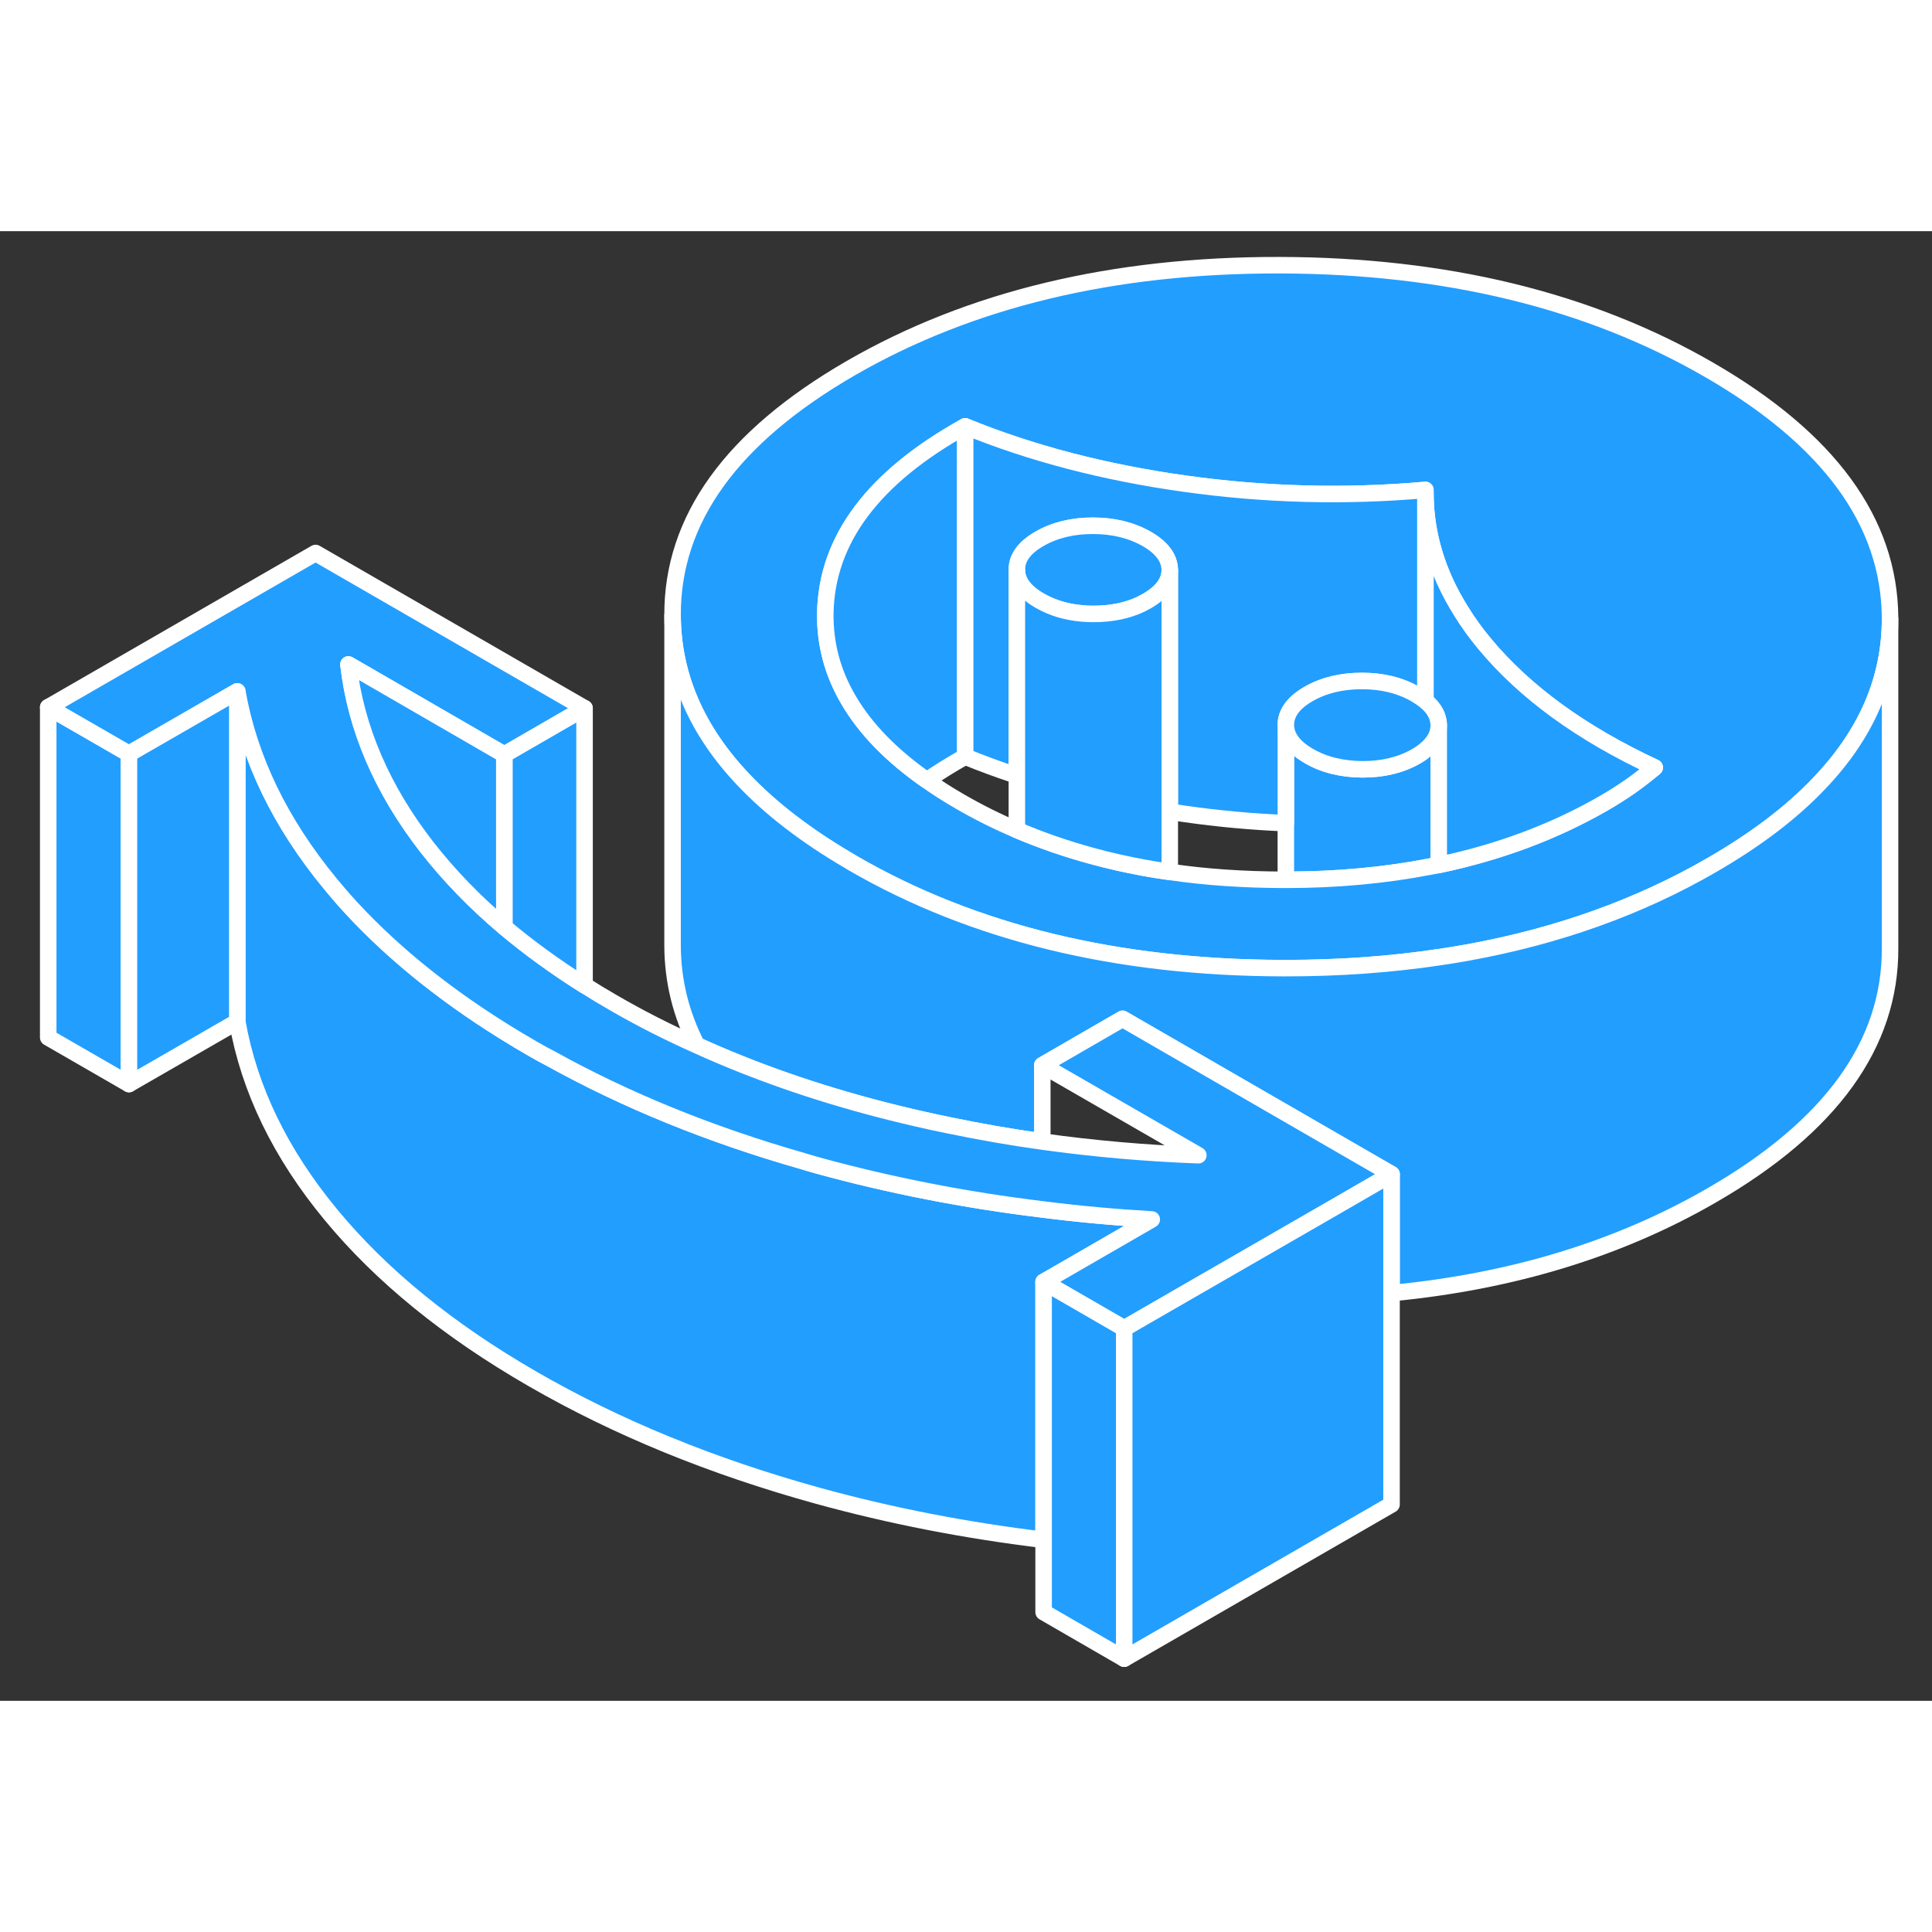 <svg width="48" height="48" viewBox="0 0 117 89" fill="#229EFF" xmlns="http://www.w3.org/2000/svg" stroke-width="1px" stroke-linecap="round" stroke-linejoin="round"><rect x="0" y="0" width="117" height="89" fill="#333333" stroke="none"/><path d="M7.81 31.65V51.65L2.92 48.83V28.83L7.81 31.65Z" stroke="white" stroke-linejoin="round"/><path d="M69.75 59.85L64.07 63.13L63.2 63.63V79.25C58.47 78.68 53.91 77.79 49.52 76.58C43.12 74.81 37.37 72.46 32.26 69.51C27.16 66.57 23.08 63.25 20.03 59.55C16.98 55.86 15.09 51.96 14.37 47.87V27.87C15.09 31.96 16.98 35.86 20.03 39.55C20.29 39.86 20.55 40.17 20.82 40.48C23.41 43.39 26.65 46.06 30.54 48.48C31.1 48.83 31.67 49.17 32.26 49.51C32.61 49.71 32.96 49.91 33.32 50.09C37.91 52.64 43 54.71 48.6 56.31C48.91 56.41 49.21 56.49 49.52 56.58C53.89 57.78 58.42 58.67 63.12 59.24C65.3 59.52 67.51 59.72 69.75 59.85Z" stroke="white" stroke-linejoin="round"/><path d="M87.13 29.92V38.38C86.95 38.41 86.78 38.45 86.6 38.48C83.87 39.01 80.96 39.28 77.87 39.28V29.91C77.88 30.62 78.34 31.25 79.26 31.78C80.18 32.32 81.27 32.58 82.51 32.59C83.76 32.59 84.84 32.33 85.76 31.8C85.97 31.68 86.16 31.55 86.32 31.41C86.86 30.97 87.13 30.47 87.13 29.92Z" stroke="white" stroke-linejoin="round"/><path d="M103.49 8.39C96.22 4.19 87.54 2.08 77.48 2.06C67.41 2.04 58.76 4.12 51.53 8.29C44.3 12.47 40.7 17.46 40.73 23.28C40.75 26.91 42.18 30.23 45.03 33.23C46.68 34.97 48.8 36.6 51.39 38.12C51.49 38.18 51.59 38.24 51.69 38.3C58.97 42.5 67.64 44.61 77.71 44.63H77.87C81.1 44.63 84.19 44.41 87.13 43.97C87.73 43.88 88.32 43.79 88.91 43.68C94.35 42.69 99.27 40.93 103.66 38.39C106.31 36.86 108.48 35.22 110.15 33.46C113.03 30.46 114.46 27.13 114.46 23.48V23.41C114.42 17.6 110.77 12.59 103.49 8.39ZM98.76 33.6C98.27 33.94 97.73 34.29 97.14 34.63C94.14 36.36 90.8 37.61 87.13 38.38C86.95 38.41 86.78 38.45 86.6 38.48C83.87 39.01 80.96 39.28 77.87 39.28H77.68C75.29 39.27 73.01 39.12 70.84 38.8C70.309 38.73 69.78 38.64 69.27 38.55C68.2 38.35 67.16 38.12 66.15 37.84C64.56 37.41 63.039 36.88 61.58 36.26C60.4 35.76 59.26 35.19 58.17 34.56C57.44 34.14 56.76 33.71 56.13 33.26C53.98 31.76 52.4 30.13 51.38 28.38C50.41 26.73 49.95 24.98 49.98 23.11C50.07 18.67 52.89 14.91 58.45 11.82C62.46 13.46 66.89 14.61 71.74 15.29C76.59 15.97 81.45 16.1 86.32 15.67V15.83C86.32 18.32 87.04 20.72 88.48 23.01C88.89 23.68 89.36 24.33 89.9 24.98C92.33 27.91 95.76 30.41 100.21 32.48C99.73 32.88 99.24 33.26 98.76 33.6Z" stroke="white" stroke-linejoin="round"/><path d="M58.45 11.819V31.819C57.62 32.289 56.84 32.769 56.13 33.259C53.98 31.759 52.4 30.129 51.38 28.379C50.41 26.729 49.95 24.979 49.98 23.109C50.07 18.669 52.89 14.909 58.45 11.819Z" stroke="white" stroke-linejoin="round"/><path d="M100.209 32.48C99.73 32.88 99.24 33.26 98.76 33.6C98.269 33.94 97.729 34.29 97.139 34.63C94.139 36.36 90.799 37.61 87.129 38.38V29.92C87.119 29.37 86.849 28.88 86.319 28.45V15.83C86.319 18.32 87.04 20.72 88.48 23.01C88.889 23.68 89.359 24.33 89.899 24.98C92.329 27.91 95.76 30.41 100.209 32.48Z" stroke="white" stroke-linejoin="round"/><path d="M86.32 15.669V28.449C86.15 28.309 85.96 28.179 85.74 28.049C84.81 27.509 83.73 27.239 82.48 27.239C81.23 27.239 80.16 27.499 79.24 28.029C78.32 28.559 77.87 29.189 77.87 29.909V35.849C75.82 35.769 73.78 35.579 71.74 35.289C71.44 35.249 71.14 35.199 70.84 35.149V20.519C70.83 19.799 70.37 19.169 69.45 18.639C68.52 18.109 67.44 17.839 66.19 17.839C64.94 17.839 63.87 18.099 62.95 18.629C62.03 19.159 61.58 19.779 61.58 20.499V32.969C60.51 32.619 59.47 32.239 58.45 31.819V11.819C62.46 13.459 66.89 14.609 71.74 15.289C76.59 15.969 81.45 16.099 86.32 15.669Z" stroke="white" stroke-linejoin="round"/><path d="M70.84 20.52C70.84 21.24 70.38 21.86 69.47 22.39C69.36 22.45 69.24 22.51 69.13 22.57C69.13 22.57 69.126 22.573 69.12 22.58C68.28 22.98 67.31 23.18 66.22 23.18C65.99 23.18 65.76 23.18 65.54 23.15C64.58 23.07 63.72 22.81 62.97 22.38C62.05 21.85 61.58 21.22 61.58 20.5C61.58 19.78 62.03 19.16 62.95 18.63C63.87 18.1 64.95 17.84 66.19 17.84C67.43 17.84 68.52 18.11 69.45 18.64C70.37 19.17 70.83 19.8 70.84 20.52Z" stroke="white" stroke-linejoin="round"/><path d="M114.46 23.479V43.409C114.49 49.219 110.89 54.219 103.66 58.389C98.05 61.629 91.59 63.609 84.27 64.309V57.109L67.98 47.699L63.12 50.509V55.129C61.23 54.869 59.36 54.539 57.52 54.159C56.13 53.879 54.76 53.559 53.4 53.209C49.38 52.169 45.65 50.869 42.2 49.299C41.23 47.399 40.74 45.399 40.73 43.279V23.279C40.75 26.909 42.18 30.229 45.03 33.229C46.68 34.969 48.8 36.599 51.39 38.119C51.49 38.179 51.59 38.239 51.69 38.299C58.97 42.499 67.64 44.609 77.71 44.629H77.87C81.1 44.629 84.19 44.409 87.13 43.969C87.73 43.879 88.32 43.789 88.91 43.679C94.35 42.689 99.27 40.929 103.66 38.389C106.31 36.859 108.48 35.219 110.15 33.459C113.03 30.459 114.46 27.129 114.46 23.479Z" stroke="white" stroke-linejoin="round"/><path d="M84.27 57.109L80.64 59.209L71.72 64.349L68.08 66.449L63.2 63.629L64.07 63.129L69.75 59.849C67.51 59.719 65.3 59.519 63.12 59.239C58.42 58.669 53.89 57.779 49.52 56.579C49.21 56.489 48.91 56.409 48.6 56.309C43 54.709 37.91 52.639 33.32 50.089C32.96 49.909 32.61 49.709 32.26 49.509C31.67 49.169 31.1 48.829 30.54 48.479C26.65 46.059 23.41 43.389 20.82 40.479C20.55 40.169 20.29 39.859 20.03 39.549C16.98 35.859 15.09 31.959 14.37 27.869L7.81 31.649L2.92 28.829L19.11 19.489L35.4 28.889L30.54 31.699L21.1 26.239C21.55 30.119 23.14 33.809 25.86 37.309C27.19 39.009 28.74 40.619 30.54 42.139C32 43.369 33.62 44.549 35.4 45.669C35.95 46.019 36.53 46.369 37.12 46.709C38.74 47.649 40.43 48.509 42.2 49.299C45.65 50.869 49.38 52.169 53.4 53.209C54.76 53.559 56.13 53.879 57.52 54.159C59.36 54.539 61.23 54.869 63.12 55.129C66.2 55.559 69.35 55.839 72.57 55.959L63.12 50.509L67.98 47.699L84.27 57.109Z" stroke="white" stroke-linejoin="round"/><path d="M68.08 66.45V86.45L63.2 83.63V63.63L68.08 66.45Z" stroke="white" stroke-linejoin="round"/><path d="M84.27 57.109V77.109L68.08 86.449V66.449L71.72 64.349L80.64 59.209L84.27 57.109Z" stroke="white" stroke-linejoin="round"/><path d="M35.4 28.89V45.67C33.62 44.55 32 43.37 30.54 42.14V31.7L35.4 28.89Z" stroke="white" stroke-linejoin="round"/><path d="M30.54 31.699V42.139C28.74 40.619 27.19 39.009 25.86 37.309C23.14 33.809 21.55 30.119 21.1 26.239L30.54 31.699Z" stroke="white" stroke-linejoin="round"/><path d="M14.37 27.87V47.87L7.81 51.65V31.65L14.37 27.87Z" stroke="white" stroke-linejoin="round"/><path d="M70.84 20.52V38.8C70.31 38.73 69.78 38.64 69.27 38.55C68.2 38.35 67.16 38.12 66.15 37.84C64.56 37.41 63.04 36.88 61.58 36.26V20.5C61.58 21.22 62.05 21.85 62.97 22.38C63.72 22.81 64.58 23.07 65.54 23.15C65.76 23.17 65.99 23.18 66.22 23.18C67.31 23.18 68.28 22.98 69.12 22.58C69.12 22.58 69.124 22.577 69.13 22.57C69.24 22.51 69.36 22.45 69.47 22.39C70.38 21.86 70.84 21.24 70.84 20.52Z" stroke="white" stroke-linejoin="round"/><path d="M87.13 29.919C87.13 30.469 86.86 30.969 86.32 31.409C86.16 31.549 85.97 31.679 85.76 31.799C84.84 32.329 83.76 32.589 82.51 32.589C81.27 32.579 80.18 32.319 79.26 31.779C78.34 31.249 77.88 30.619 77.87 29.909C77.87 29.189 78.32 28.559 79.24 28.029C80.16 27.499 81.24 27.239 82.48 27.239C83.72 27.239 84.81 27.509 85.74 28.049C85.96 28.179 86.15 28.309 86.32 28.449C86.85 28.879 87.12 29.369 87.13 29.919Z" stroke="white" stroke-linejoin="round"/></svg>